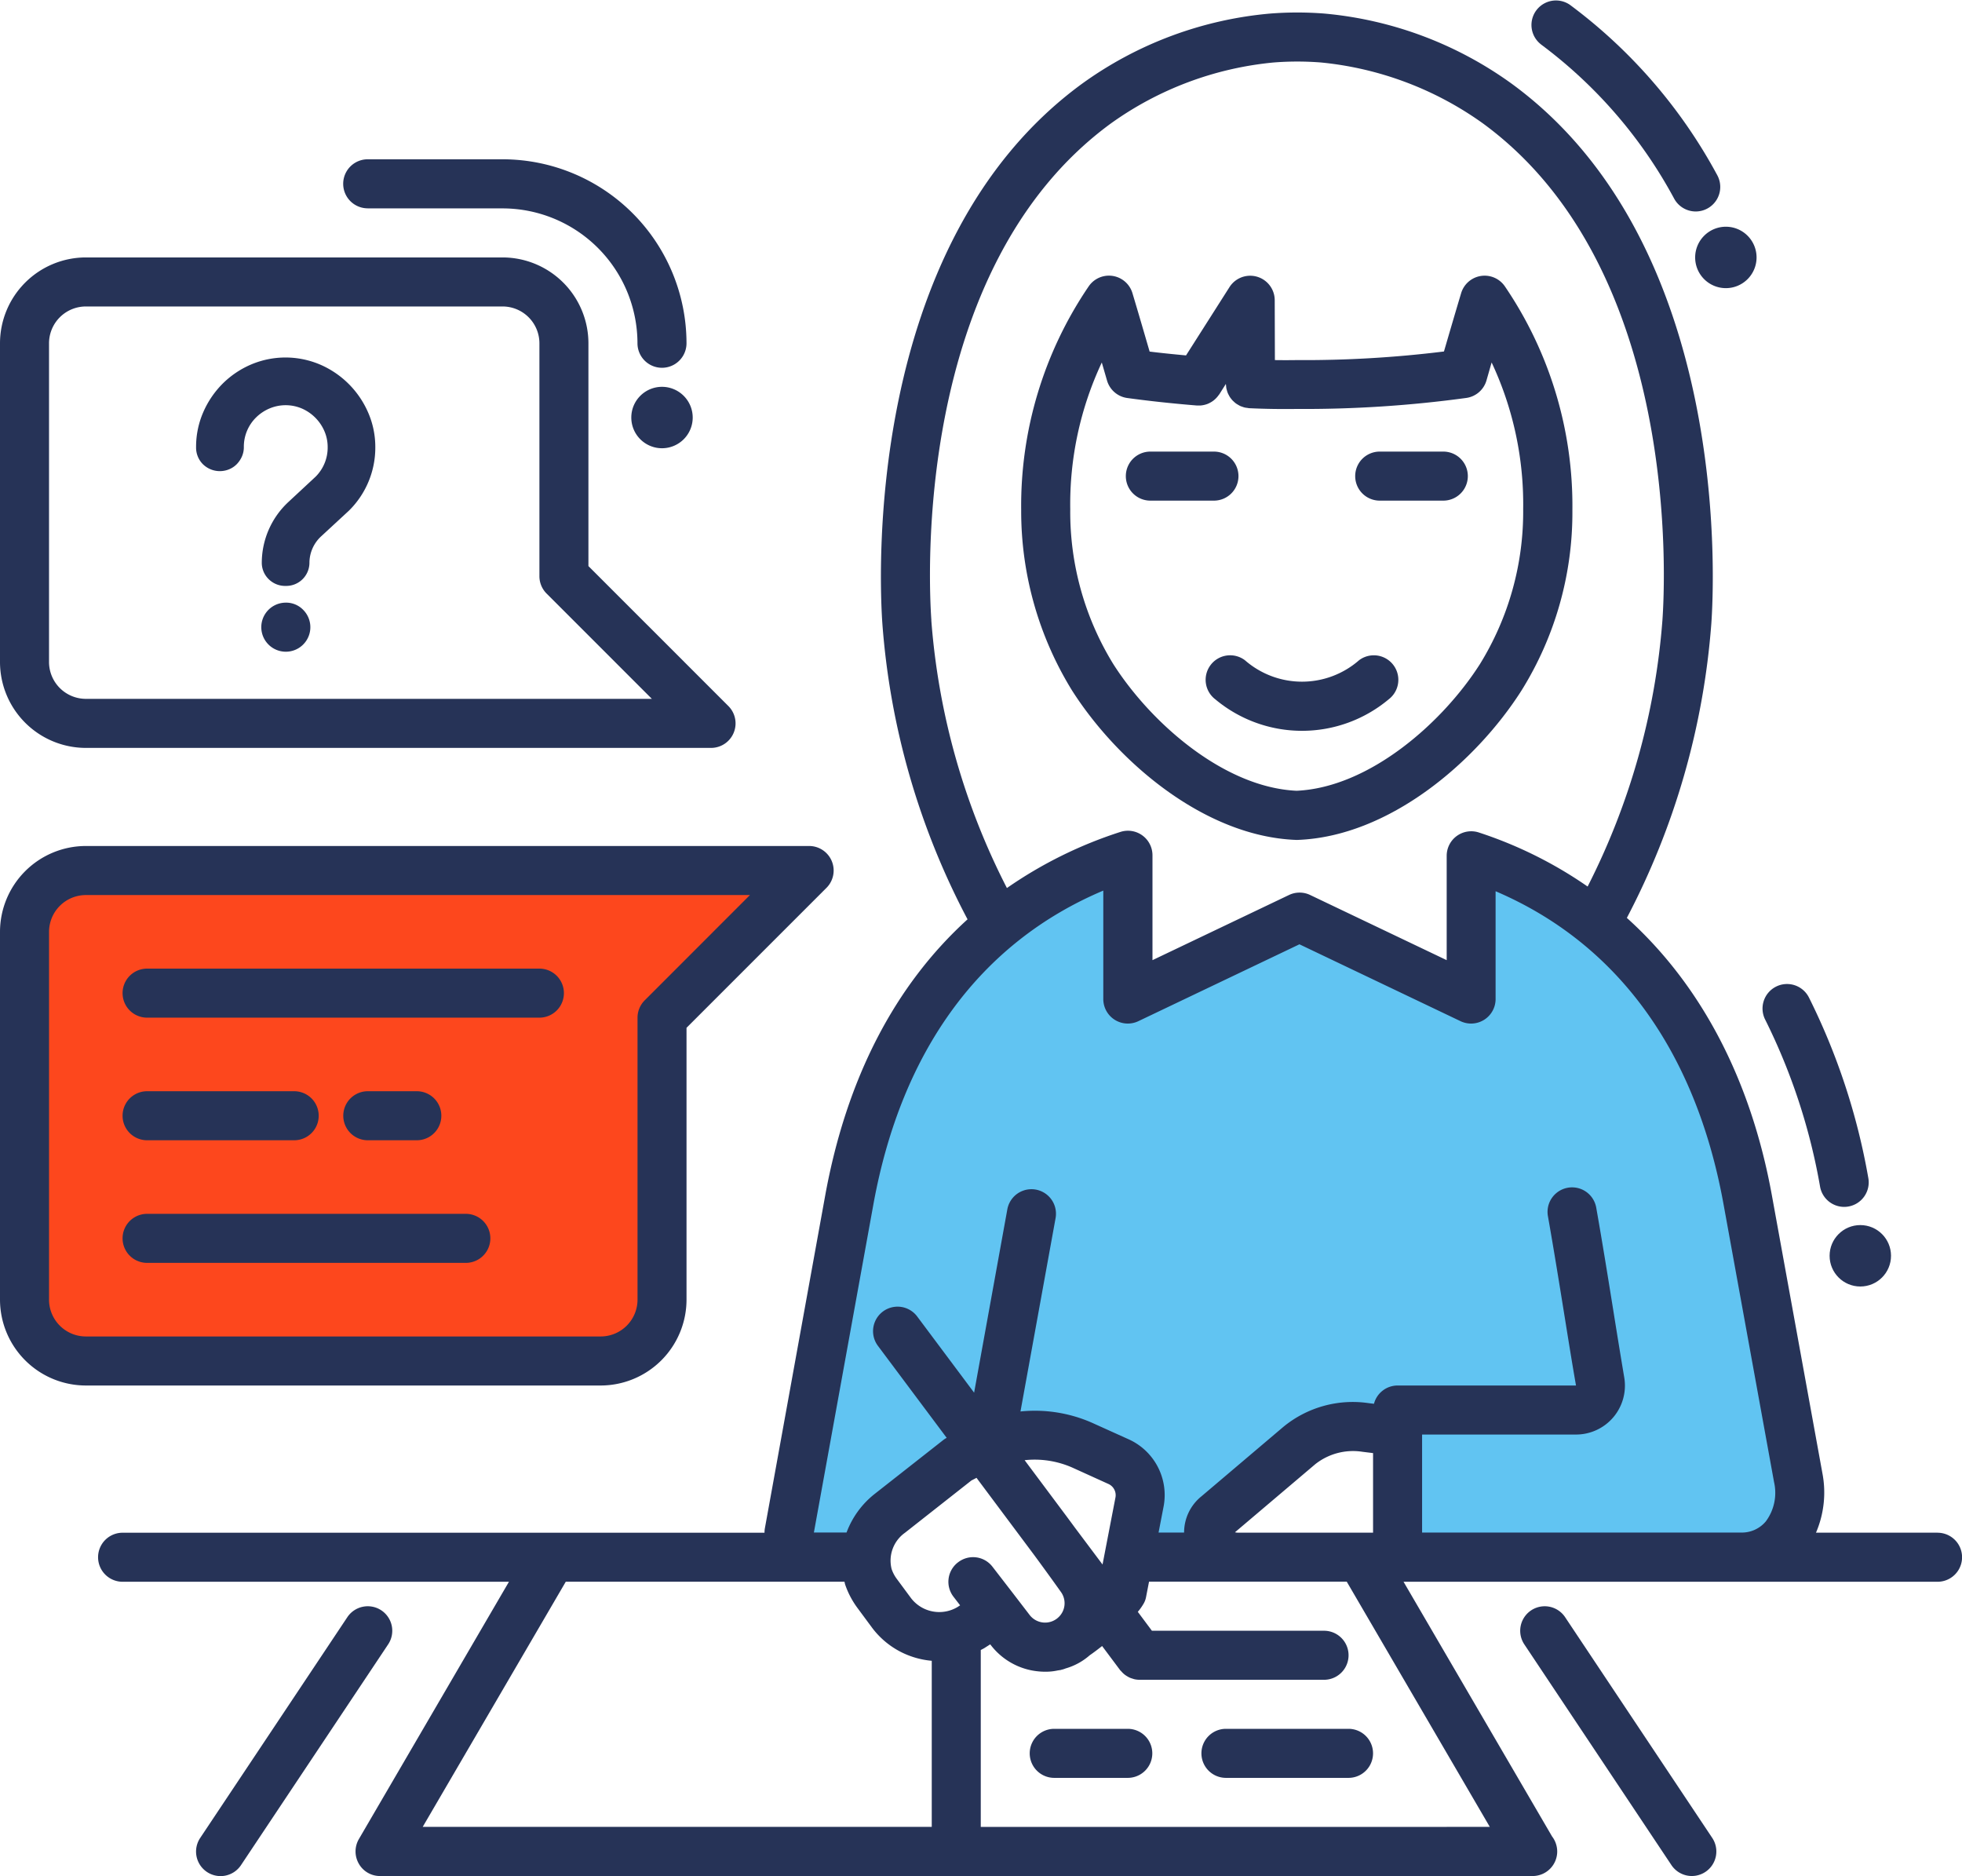 <svg id="Grupo_1043" data-name="Grupo 1043" xmlns="http://www.w3.org/2000/svg" width="114.127" height="109.104" viewBox="0 0 114.127 109.104">
  <path id="Trazado_230" data-name="Trazado 230" d="M273.96,690.958,271.022,674.8c-1.754-9.67-7.031-17.029-16.088-20.01v8.329l-9.984-4.764-9.984,4.764V654.76c-9.128,2.967-14.433,10.326-16.2,20.039l-3.509,19.354L215,695.579h4.735a3.2,3.2,0,0,1,.435-1.426,3.8,3.8,0,0,1,.956-1.127l3.951-3.109c.271-.143.763-.406,1.341-.7a6.855,6.855,0,0,1,5.9-.143l2.1.948a2.133,2.133,0,0,1,1.219,2.36l-.342,1.768-.271,1.426h6.347a1.586,1.586,0,0,1-1.711-1.426,1.281,1.281,0,0,1,.5-1.013l4.778-4.05a4.924,4.924,0,0,1,3.851-1.055l1.868.228v7.317h19.981C272.934,695.579,274.417,693.482,273.96,690.958Z" transform="translate(-169.361 -605.016)" fill="#61c4f2"/>
  <path id="Trazado_231" data-name="Trazado 231" d="M186.514,656H156.567A3.578,3.578,0,0,0,153,659.568v21.389a3.578,3.578,0,0,0,3.567,3.568h29.947a3.578,3.578,0,0,0,3.567-3.568v-16.4L198.639,656Z" transform="translate(-151.574 -605.372)" fill="#fd471d"/>
  <g id="Grupo_1039" data-name="Grupo 1039">
    <path id="Trazado_232" data-name="Trazado 232" d="M249.385,623.26a1.426,1.426,0,0,0-1.426-1.426h-3.7a1.426,1.426,0,1,0,0,2.852h3.7A1.426,1.426,0,0,0,249.385,623.26Z" transform="translate(-177.345 -595.57)" fill="#263357"/>
    <path id="Trazado_233" data-name="Trazado 233" d="M262.969,624.686h3.7a1.426,1.426,0,1,0,0-2.852h-3.7a1.426,1.426,0,0,0,0,2.852Z" transform="translate(-182.713 -595.57)" fill="#263357"/>
    <path id="Trazado_234" data-name="Trazado 234" d="M249.635,639.009a1.426,1.426,0,0,0,.275,2,7.857,7.857,0,0,0,10.079,0,1.426,1.426,0,1,0-1.723-2.273,5.043,5.043,0,0,1-6.633,0A1.426,1.426,0,0,0,249.635,639.009Z" transform="translate(-179.214 -600.335)" fill="#263357"/>
    <circle id="Elipse_22" data-name="Elipse 22" cx="1.786" cy="1.786" r="1.786" transform="translate(106.426 71.249)" fill="#263357"/>
    <path id="Trazado_235" data-name="Trazado 235" d="M289.273,605.281a1.786,1.786,0,1,0,1.786-1.786A1.788,1.788,0,0,0,289.273,605.281Z" transform="translate(-190.668 -590.309)" fill="#263357"/>
    <path id="Trazado_236" data-name="Trazado 236" d="M204.281,616.551a1.786,1.786,0,1,0,1.786,1.786A1.789,1.789,0,0,0,204.281,616.551Z" transform="translate(-165.773 -594.054)" fill="#263357"/>
    <path id="Trazado_237" data-name="Trazado 237" d="M250.276,640.3h.11c5.3-.2,10.354-4.51,13.014-8.688a19.564,19.564,0,0,0,2.961-10.495,22.677,22.677,0,0,0-3.926-13.009,1.427,1.427,0,0,0-2.545.392c-.339,1.132-.67,2.263-1,3.394a66.109,66.109,0,0,1-8.583.5q-.63.01-1.251,0l-.01-3.484a1.427,1.427,0,0,0-2.63-.762l-2.529,3.974c-.727-.067-1.44-.139-2.118-.223-.329-1.132-.659-2.263-1-3.4a1.426,1.426,0,0,0-2.544-.393,22.675,22.675,0,0,0-3.927,13.009,19.858,19.858,0,0,0,2.962,10.5C239.922,635.786,244.978,640.092,250.276,640.3ZM237.152,621.06a19.392,19.392,0,0,1,1.835-8.525q.138.475.275.948l.029.1a1.427,1.427,0,0,0,1.174,1.016c1.259.173,2.62.32,4.045.436.023,0,.046,0,.068,0,.051,0,.1,0,.15,0a1.384,1.384,0,0,0,.146-.019c.039-.007.077-.015.116-.026a1.379,1.379,0,0,0,.153-.049c.036-.014.069-.029.1-.046a1.358,1.358,0,0,0,.138-.077c.034-.021.067-.044.1-.069a1.39,1.39,0,0,0,.116-.1c.03-.029.058-.058.086-.089a1.532,1.532,0,0,0,.1-.126c.013-.019.03-.034.042-.054l.38-.6c0,.036.009.071.011.106a1.318,1.318,0,0,0,.015.14c.009.047.023.092.036.138s.024.087.041.129a1.225,1.225,0,0,0,.061.128c.021.039.04.079.064.116a1.274,1.274,0,0,0,.083.112c.028.035.054.07.085.1s.067.063.1.093.068.06.106.086.077.048.116.071.079.046.121.066.087.033.13.048.088.031.134.041a1.3,1.3,0,0,0,.14.021c.037.005.072.015.11.017.9.043,1.841.057,2.754.044a69.465,69.465,0,0,0,9.874-.64,1.427,1.427,0,0,0,1.177-1.016l.3-1.048a19.4,19.4,0,0,1,1.835,8.527,16.858,16.858,0,0,1-2.515,9.015c-2.178,3.42-6.437,7.175-10.663,7.368-4.226-.193-8.485-3.948-10.663-7.367A16.867,16.867,0,0,1,237.152,621.06Z" transform="translate(-174.897 -591.452)" fill="#263357"/>
    <path id="Trazado_238" data-name="Trazado 238" d="M190.934,680.383V664.574l8.14-8.139A1.426,1.426,0,0,0,198.065,654H155.993A5,5,0,0,0,151,658.994v21.389a5,5,0,0,0,4.993,4.994h29.948A5,5,0,0,0,190.934,680.383Zm-37.081,0V658.994a2.144,2.144,0,0,1,2.141-2.141h38.629l-6.121,6.123a1.427,1.427,0,0,0-.418,1.008v16.4a2.144,2.144,0,0,1-2.141,2.141H155.993A2.144,2.144,0,0,1,153.852,680.383Z" transform="translate(-151 -604.798)" fill="#263357"/>
    <path id="Trazado_239" data-name="Trazado 239" d="M155.993,634.525h36.367a1.426,1.426,0,0,0,1.008-2.435l-8.14-8.139V610.994A5,5,0,0,0,180.236,606H155.993A5,5,0,0,0,151,610.994v18.537A5,5,0,0,0,155.993,634.525Zm-2.141-23.531a2.144,2.144,0,0,1,2.141-2.142h24.243a2.144,2.144,0,0,1,2.141,2.142v13.547a1.427,1.427,0,0,0,.418,1.008l6.123,6.123H155.993a2.144,2.144,0,0,1-2.141-2.141Z" transform="translate(-151 -591.028)" fill="#263357"/>
    <path id="Trazado_240" data-name="Trazado 240" d="M173.733,634.153a1.427,1.427,0,1,0,1.013.418A1.379,1.379,0,0,0,173.733,634.153Z" transform="translate(-157.111 -599.104)" fill="#263357"/>
    <path id="Trazado_241" data-name="Trazado 241" d="M168.925,620.661a1.342,1.342,0,0,0,.443-.3,1.545,1.545,0,0,0,.291-.433,1.348,1.348,0,0,0,.115-.551,2.387,2.387,0,0,1,.712-1.728,2.5,2.5,0,0,1,.779-.521,2.412,2.412,0,0,1,1.881,0,2.528,2.528,0,0,1,1.311,1.31,2.326,2.326,0,0,1,.193.934,2.388,2.388,0,0,1-.7,1.721l-1.592,1.48a4.838,4.838,0,0,0-1.54,3.492,1.331,1.331,0,0,0,.4.988,1.355,1.355,0,0,0,.99.394,1.352,1.352,0,0,0,1.382-1.382,2.106,2.106,0,0,1,.7-1.519l1.595-1.474a5.141,5.141,0,0,0,1.536-3.7,4.993,4.993,0,0,0-.416-2.007,5.352,5.352,0,0,0-2.776-2.783,5.134,5.134,0,0,0-4.037-.011,5.29,5.29,0,0,0-1.657,1.119,5.381,5.381,0,0,0-1.122,1.654,5.031,5.031,0,0,0-.417,2.029,1.364,1.364,0,0,0,.392.991A1.407,1.407,0,0,0,168.925,620.661Z" transform="translate(-155.59 -593.371)" fill="#263357"/>
    <path id="Trazado_242" data-name="Trazado 242" d="M185.245,664h-22.82a1.426,1.426,0,0,0,0,2.852h22.82a1.426,1.426,0,0,0,0-2.852Z" transform="translate(-153.869 -607.667)" fill="#263357"/>
    <path id="Trazado_243" data-name="Trazado 243" d="M162.425,676.852h8.557a1.426,1.426,0,1,0,0-2.852h-8.557a1.426,1.426,0,1,0,0,2.852Z" transform="translate(-153.869 -610.536)" fill="#263357"/>
    <path id="Trazado_244" data-name="Trazado 244" d="M183.278,676.852a1.426,1.426,0,1,0,0-2.852h-2.852a1.426,1.426,0,1,0,0,2.852Z" transform="translate(-159.032 -610.536)" fill="#263357"/>
    <path id="Trazado_245" data-name="Trazado 245" d="M180.966,684H162.425a1.426,1.426,0,0,0,0,2.852h18.541a1.426,1.426,0,0,0,0-2.852Z" transform="translate(-153.869 -613.405)" fill="#263357"/>
    <path id="Trazado_246" data-name="Trazado 246" d="M266,674.434h-7.071a5.919,5.919,0,0,0,.374-3.45l-2.938-16.158c-1.229-6.777-4.143-12.274-8.438-16.146a43.9,43.9,0,0,0,4.913-17.106c.16-2.228,1.2-22.034-11.6-31.4a21.962,21.962,0,0,0-10.929-4.09,20.261,20.261,0,0,0-3.113,0,21.967,21.967,0,0,0-10.976,4.093c-12.792,9.36-11.759,29.169-11.6,31.4a43.668,43.668,0,0,0,4.954,17.187c-4.224,3.833-7.04,9.251-8.281,16.066l-3.509,19.354a1.394,1.394,0,0,0-.02.254H160.426a1.426,1.426,0,1,0,0,2.852H182.9l-8.731,14.968a1.43,1.43,0,0,0,0,1.433,1.411,1.411,0,0,0,1.234.713h67.047a1.43,1.43,0,0,0,1.426-1.426,1.447,1.447,0,0,0-.3-.877l-8.639-14.811H266a1.426,1.426,0,1,0,0-2.852Zm-58.528-53.065c-.148-2.066-1.116-20.436,10.438-28.89a19.384,19.384,0,0,1,9.467-3.548,17.581,17.581,0,0,1,2.76,0,19.4,19.4,0,0,1,9.422,3.546c11.557,8.457,10.586,26.824,10.437,28.89a40.941,40.941,0,0,1-4.351,15.49,24.34,24.34,0,0,0-6.325-3.143,1.427,1.427,0,0,0-1.873,1.355v6.069l-7.943-3.79a1.425,1.425,0,0,0-1.228,0l-7.943,3.79v-6.1a1.427,1.427,0,0,0-1.867-1.357,24.9,24.9,0,0,0-6.6,3.263A40.775,40.775,0,0,1,207.468,621.368ZM204.1,655.336c1.632-8.965,6.238-15.231,13.372-18.243V643.4a1.426,1.426,0,0,0,2.04,1.287l9.37-4.471,9.37,4.471a1.426,1.426,0,0,0,2.04-1.287V637.13c7.072,3.025,11.639,9.277,13.258,18.2l2.938,16.157a2.784,2.784,0,0,1-.477,2.291,1.814,1.814,0,0,1-1.443.65H236.016v-5.7h8.957a2.845,2.845,0,0,0,2.8-3.332q-.325-1.939-.64-3.921c-.317-1.971-.637-3.961-.988-5.946a1.426,1.426,0,1,0-2.809.5c.348,1.97.666,3.946.981,5.9.213,1.325.424,2.641.652,3.947H234.59a1.423,1.423,0,0,0-1.373,1.063l-.3-.036a6.355,6.355,0,0,0-4.973,1.38l-4.772,4.046a2.7,2.7,0,0,0-1,2.1h-1.485l.29-1.5a3.557,3.557,0,0,0-2.04-3.929l-2.1-.948a8.25,8.25,0,0,0-4.182-.666l2.042-11.246a1.426,1.426,0,1,0-2.807-.508l-1.932,10.66-3.31-4.429a1.426,1.426,0,0,0-2.285,1.707l4,5.35h0a1.257,1.257,0,0,0-.228.15l-3.958,3.109a5.144,5.144,0,0,0-1.639,2.246h-1.9Zm4.922,20.824a1.422,1.422,0,0,0-.264,2l.385.5-.128.086a2.072,2.072,0,0,1-2.724-.5l-.849-1.148a2.055,2.055,0,0,1-.285-.556,1.987,1.987,0,0,1,.777-2.1L209.8,671.4l.221-.114.076-.041,3.358,4.495c.39.53,1,1.365,1.557,2.149a1.117,1.117,0,0,1-.185,1.5l-.007.007a1.134,1.134,0,0,1-1.619-.157l-1.013-1.319-1.112-1.44-.05-.064A1.421,1.421,0,0,0,209.025,676.159Zm6.8-2.016c-.29-.394-.486-.658-.486-.658l0,0-2.44-3.267a5.428,5.428,0,0,1,2.78.433l2.089.948a.715.715,0,0,1,.414.792l-.751,3.894Zm9.31.267,4.668-3.957a3.54,3.54,0,0,1,2.749-.723l.615.076v4.627h-7.859A.624.624,0,0,1,225.131,674.411Zm-38.926,2.875h16.21c.016.056.023.115.042.171a5.005,5.005,0,0,0,.692,1.326l.849,1.148a4.838,4.838,0,0,0,1.726,1.455,4.9,4.9,0,0,0,1.769.5v9.66H177.883Zm24.139,14.262V681.26c.071-.041.145-.072.214-.116l.335-.214.057.071a3.956,3.956,0,0,0,2.738,1.5,3.875,3.875,0,0,0,.406.021,3.235,3.235,0,0,0,.742-.078.36.36,0,0,0,.086-.014.286.286,0,0,0,.107-.021,1.45,1.45,0,0,0,.25-.078,3.64,3.64,0,0,0,1.391-.756l.007-.007c.242-.166.485-.351.725-.541l1.042,1.394c.023.031.051.052.076.08a1.279,1.279,0,0,0,.355.294c.042.024.083.049.127.069a1.51,1.51,0,0,0,.173.061c.037.011.073.026.111.034a1.508,1.508,0,0,0,.28.032l.021,0h10.725a1.426,1.426,0,1,0,0-2.852H220.3l-.82-1.1a3.24,3.24,0,0,0,.355-.507,1.208,1.208,0,0,0,.128-.371l.17-.877h11.5l8.322,14.262Z" transform="translate(-153.295 -585.297)" fill="#263357"/>
    <path id="Trazado_247" data-name="Trazado 247" d="M250.426,726a1.426,1.426,0,1,0,0,2.852h7.131a1.426,1.426,0,1,0,0-2.852Z" transform="translate(-179.115 -625.454)" fill="#263357"/>
    <path id="Trazado_248" data-name="Trazado 248" d="M240.7,726h-4.279a1.426,1.426,0,1,0,0,2.852H240.7a1.426,1.426,0,1,0,0-2.852Z" transform="translate(-175.098 -625.454)" fill="#263357"/>
    <path id="Trazado_249" data-name="Trazado 249" d="M277.613,716.635a1.426,1.426,0,0,0-2.373,1.582l8.557,12.836a1.426,1.426,0,1,0,2.373-1.582Z" transform="translate(-186.574 -622.585)" fill="#263357"/>
    <path id="Trazado_250" data-name="Trazado 250" d="M177.77,716.24a1.428,1.428,0,0,0-1.978.4l-8.557,12.836a1.426,1.426,0,1,0,2.373,1.582l8.557-12.836A1.426,1.426,0,0,0,177.77,716.24Z" transform="translate(-155.589 -622.585)" fill="#263357"/>
    <path id="Trazado_251" data-name="Trazado 251" d="M298.119,677.049a1.426,1.426,0,0,0,1.4,1.172,1.369,1.369,0,0,0,.257-.024,1.425,1.425,0,0,0,1.148-1.658,38.189,38.189,0,0,0-3.451-10.491,1.426,1.426,0,1,0-2.543,1.291A35.346,35.346,0,0,1,298.119,677.049Z" transform="translate(-192.247 -608.03)" fill="#263357"/>
    <path id="Trazado_252" data-name="Trazado 252" d="M180.426,600.852h7.844a7.854,7.854,0,0,1,7.844,7.844,1.426,1.426,0,1,0,2.852,0,10.708,10.708,0,0,0-10.7-10.7h-7.844a1.426,1.426,0,0,0,0,2.852Z" transform="translate(-159.033 -588.732)" fill="#263357"/>
    <path id="Trazado_253" data-name="Trazado 253" d="M276.451,587.582a27.3,27.3,0,0,1,7.759,8.982,1.426,1.426,0,0,0,2.5-1.376,30.123,30.123,0,0,0-8.573-9.907,1.426,1.426,0,0,0-1.684,2.3Z" transform="translate(-186.822 -585.004)" fill="#263357"/>
  </g>
</svg>
